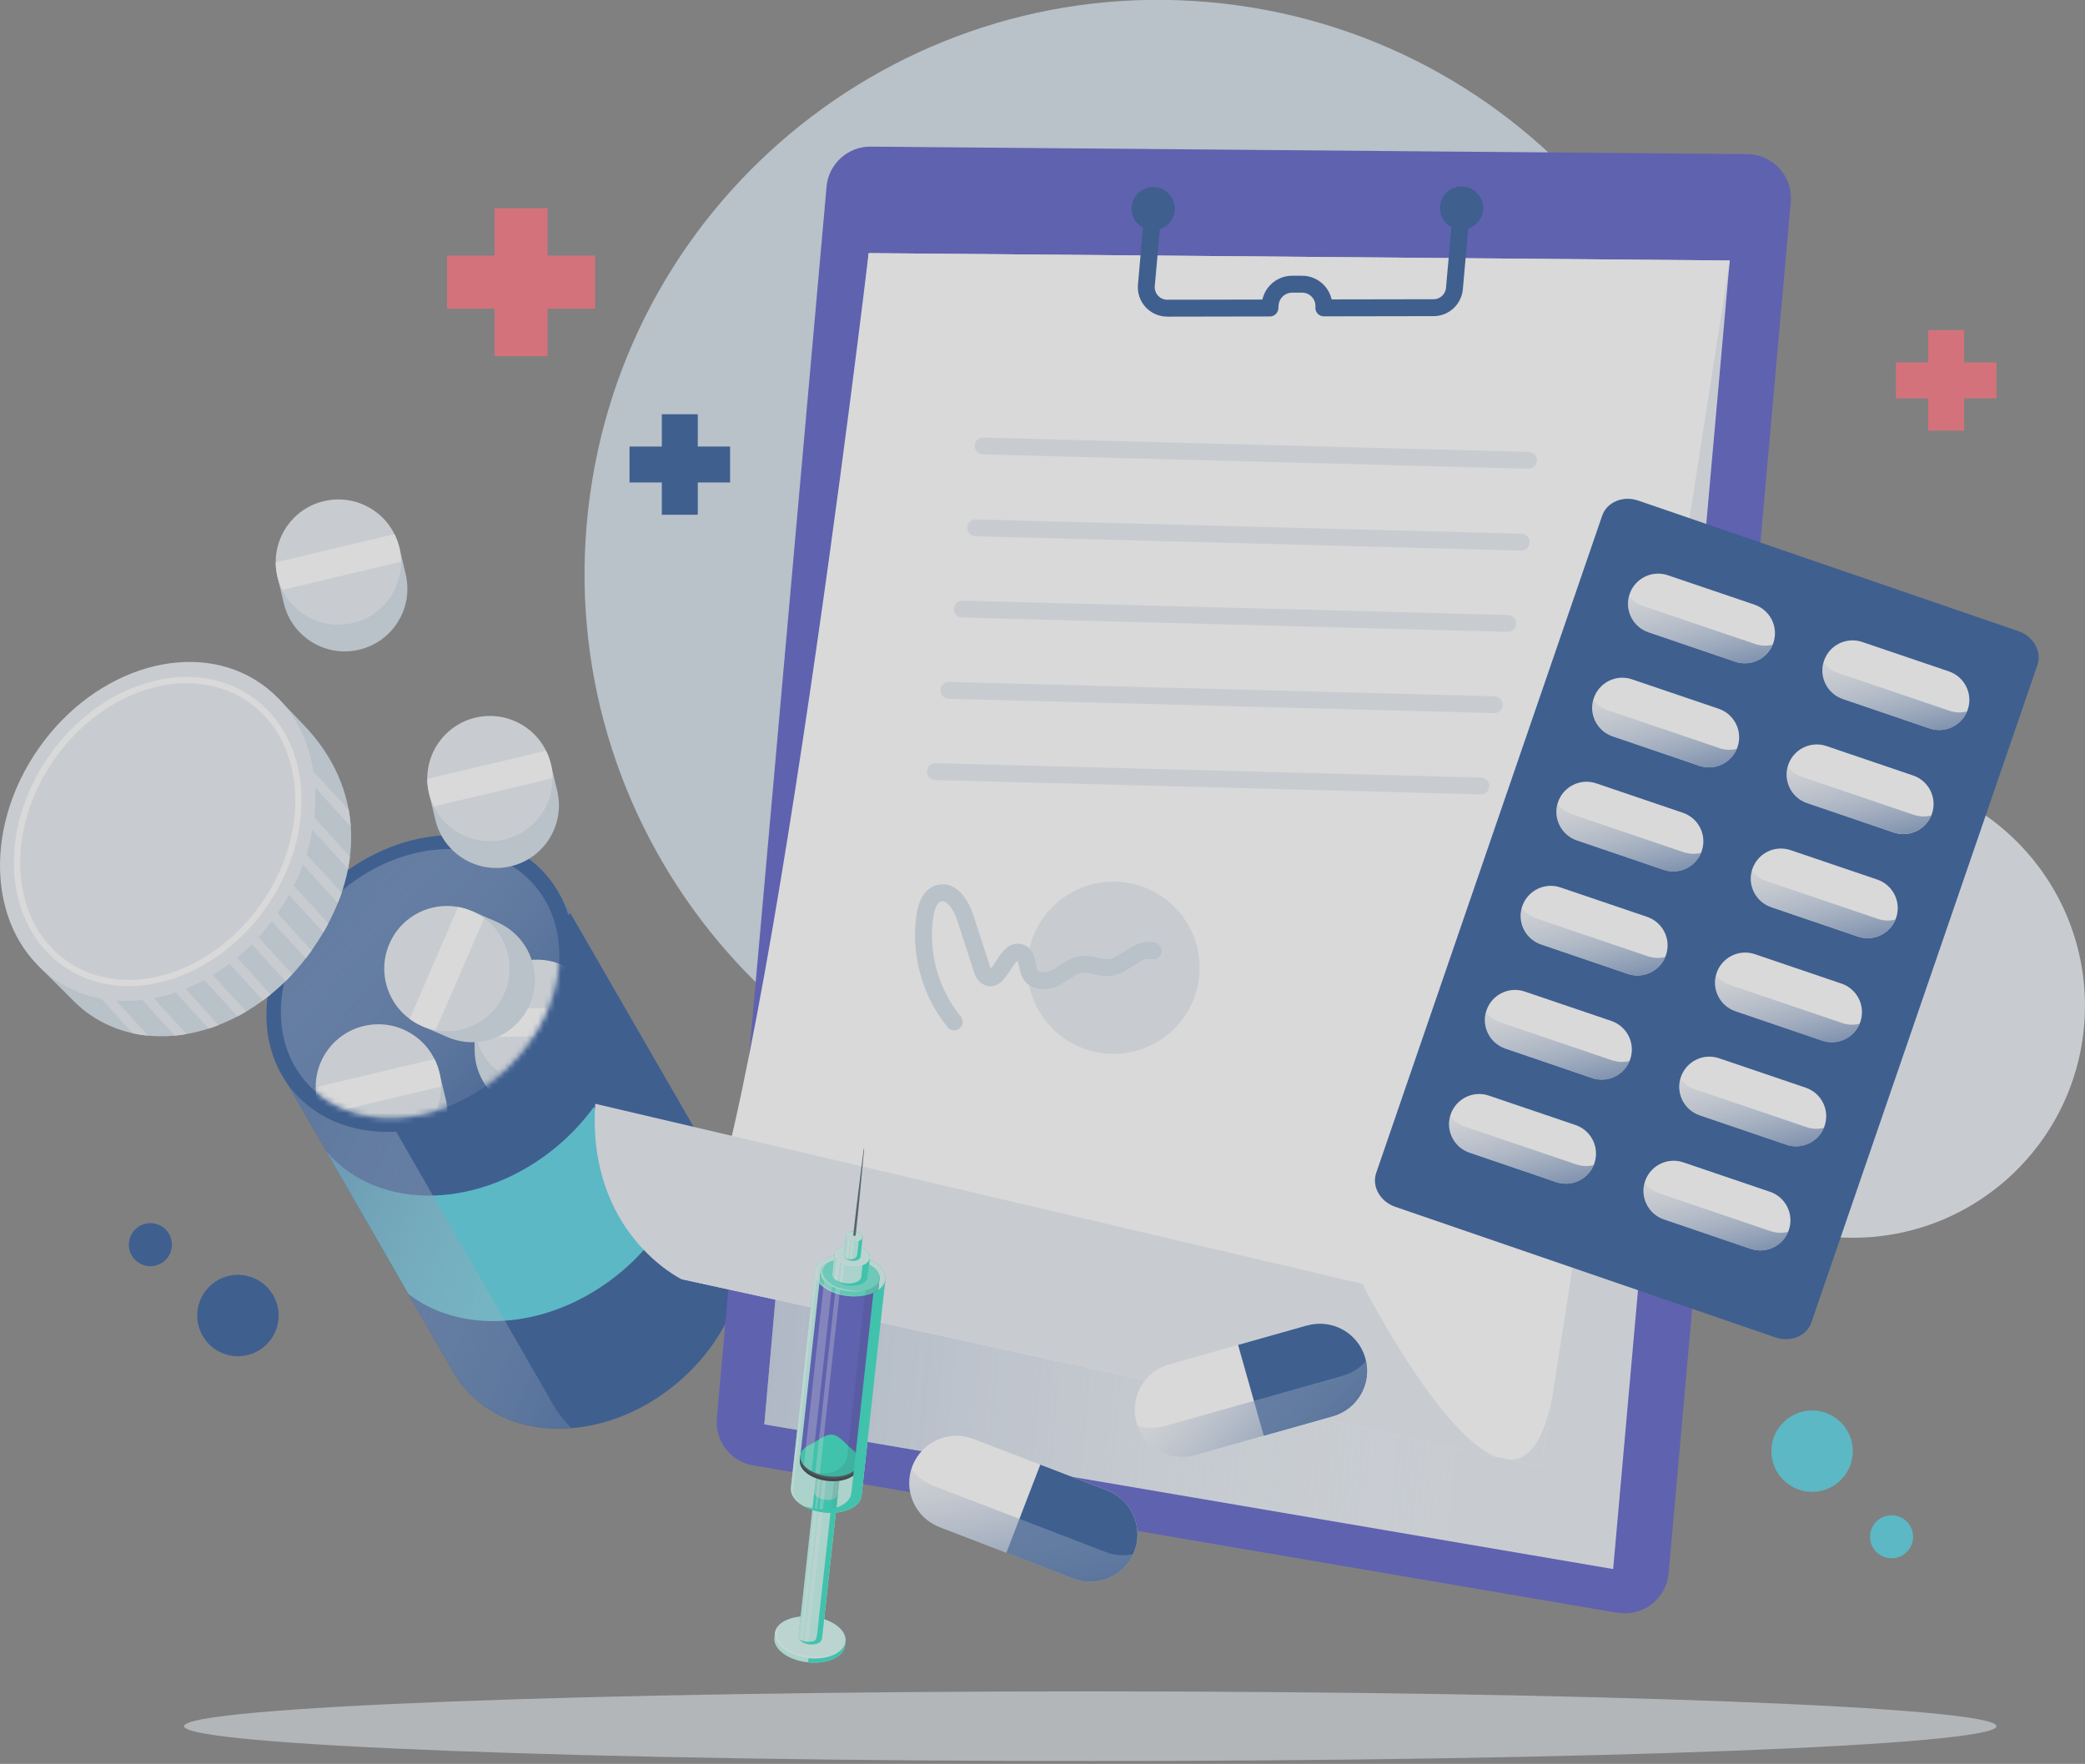 <svg width="370" height="313" viewBox="0 0 370 313" fill="none" xmlns="http://www.w3.org/2000/svg">
<rect x="0" y="0" width="370" height="313" fill="#808080" stroke="none"/>
<g opacity="0.7" clip-path="url(#clip0_219_1048)">
<path d="M306.796 113.26C313.144 57.402 272.981 6.977 217.088 0.632C161.195 -5.712 110.739 34.426 104.39 90.284C98.042 146.142 138.206 196.567 194.098 202.912C249.991 209.256 300.448 169.118 306.796 113.26Z" fill="#D1DDE8"/>
<path d="M328.797 219.636C351.547 219.636 369.989 201.205 369.989 178.47C369.989 155.735 351.547 137.304 328.797 137.304C306.048 137.304 287.605 155.735 287.605 178.47C287.605 201.205 306.048 219.636 328.797 219.636Z" fill="#E7EDF4"/>
<path d="M129.077 210.33L98.823 157.893L49.099 188.973L79.913 242.54C80.594 243.879 81.428 245.141 82.427 246.315C90.938 256.313 107.905 255.852 120.325 245.284C131.855 235.483 135.413 220.426 129.066 210.319L129.077 210.33Z" fill="#235196"/>
<path d="M110.452 225.507C113.286 223.104 115.658 220.404 117.568 217.54C117.426 217.287 117.305 217.024 117.151 216.772L105.401 196.403C103.633 198.839 101.524 201.133 99.087 203.218C85.612 214.675 67.218 215.18 57.972 204.381L72.489 229.623C82.34 237.228 98.373 235.78 110.452 225.507Z" fill="#4DD0E1"/>
<path style="mix-blend-mode:multiply" d="M100.239 252.176C99.097 250.837 98.142 249.388 97.362 247.852L62.1 186.547L101.25 162.074L98.834 157.882L49.109 188.962L79.924 242.529C80.604 243.868 81.439 245.13 82.438 246.304C86.996 251.649 93.969 253.976 101.381 253.394C100.997 252.999 100.613 252.593 100.25 252.165L100.239 252.176Z" fill="url(#paint0_linear_219_1048)"/>
<path d="M89.949 192.616C102.375 182.051 105.551 165.384 97.042 155.389C88.534 145.395 71.563 145.857 59.137 156.422C46.711 166.987 43.535 183.654 52.044 193.649C60.552 203.644 77.523 203.181 89.949 192.616Z" fill="#235196"/>
<path style="mix-blend-mode:multiply" d="M88.504 190.919C99.762 181.348 102.637 166.246 94.926 157.189C87.216 148.131 71.839 148.548 60.581 158.119C49.324 167.691 46.449 182.792 54.16 191.85C61.87 200.907 77.247 200.491 88.504 190.919Z" fill="url(#paint1_linear_219_1048)"/>
<mask id="mask0_219_1048" style="mask-type:luminance" maskUnits="userSpaceOnUse" x="49" y="150" width="51" height="49">
<path d="M88.504 190.919C99.762 181.348 102.637 166.246 94.926 157.189C87.216 148.131 71.839 148.548 60.581 158.119C49.324 167.691 46.449 182.792 54.16 191.85C61.87 200.907 77.247 200.491 88.504 190.919Z" fill="white"/>
</mask>
<g mask="url(#mask0_219_1048)">
<path d="M106.465 186.185L106.41 181.302H105.268C103.423 177.647 99.613 175.145 95.22 175.189C90.839 175.233 87.083 177.823 85.315 181.521H84.173L84.228 186.416C84.294 192.551 89.323 197.478 95.462 197.412C101.601 197.347 106.531 192.32 106.465 186.185Z" fill="#D1DDE8"/>
<path d="M103.153 189.271C107.497 184.93 107.497 177.891 103.153 173.549C98.808 169.208 91.765 169.208 87.421 173.549C83.076 177.891 83.076 184.93 87.421 189.271C91.765 193.613 98.808 193.613 103.153 189.271Z" fill="#E7EDF4"/>
<path d="M84.436 179.03C84.261 179.842 84.162 180.676 84.173 181.532C84.173 182.399 84.293 183.233 84.491 184.034L106.147 183.804C106.322 182.992 106.421 182.158 106.41 181.302C106.399 180.446 106.289 179.6 106.092 178.799L84.436 179.03Z" fill="white"/>
<path d="M88.214 163.61L83.734 161.668L83.284 162.721C79.177 162.919 75.344 165.377 73.598 169.405C71.852 173.433 72.686 177.91 75.355 181.027L74.905 182.081L79.385 184.023C85.019 186.46 91.564 183.87 94.002 178.24C96.439 172.61 93.848 166.069 88.214 163.632V163.61Z" fill="#D1DDE8"/>
<path d="M89.51 176.286C87.072 181.916 80.527 184.506 74.894 182.07C69.26 179.633 66.668 173.092 69.106 167.462C71.544 161.832 78.089 159.242 83.723 161.679C89.356 164.115 91.948 170.656 89.51 176.286Z" fill="#E7EDF4"/>
<path d="M72.708 180.808C73.378 181.302 74.103 181.73 74.893 182.07C75.684 182.41 76.497 182.64 77.309 182.794L85.908 162.93C85.238 162.436 84.513 162.008 83.722 161.668C82.932 161.328 82.119 161.097 81.306 160.944L72.708 180.808Z" fill="white"/>
<path d="M79.1 195.053L77.969 190.301L76.859 190.564C74.246 187.392 69.974 185.79 65.713 186.811C61.452 187.831 58.356 191.168 57.444 195.174L56.335 195.437L57.466 200.189C58.883 206.159 64.879 209.847 70.853 208.431C76.826 207.015 80.516 201.023 79.1 195.053Z" fill="#D1DDE8"/>
<path d="M69.711 203.679C63.737 205.095 57.741 201.407 56.324 195.437C54.908 189.467 58.597 183.475 64.571 182.059C70.545 180.643 76.541 184.331 77.958 190.301C79.374 196.271 75.685 202.263 69.711 203.679Z" fill="#E7EDF4"/>
<path d="M56.039 192.935C56.039 193.758 56.138 194.603 56.336 195.437C56.533 196.271 56.83 197.061 57.203 197.807L78.266 192.803C78.266 191.98 78.167 191.135 77.969 190.301C77.772 189.467 77.475 188.677 77.102 187.93L56.039 192.935Z" fill="white"/>
</g>
<path d="M98.889 140.344L97.758 135.592L96.648 135.855C94.035 132.684 89.763 131.081 85.502 132.102C81.241 133.123 78.145 136.459 77.233 140.465L76.124 140.728L77.255 145.48C78.672 151.45 84.668 155.138 90.642 153.722C96.615 152.306 100.305 146.314 98.889 140.344Z" fill="#D1DDE8"/>
<path d="M89.51 148.97C83.537 150.386 77.541 146.698 76.124 140.728C74.707 134.758 78.397 128.766 84.371 127.35C90.345 125.934 96.341 129.622 97.758 135.592C99.174 141.562 95.484 147.554 89.51 148.97Z" fill="#E7EDF4"/>
<path d="M75.827 138.226C75.827 139.049 75.926 139.894 76.124 140.728C76.321 141.562 76.618 142.352 76.991 143.099L98.054 138.094C98.054 137.271 97.955 136.426 97.757 135.592C97.559 134.758 97.263 133.968 96.89 133.222L75.827 138.226Z" fill="white"/>
<path d="M71.995 101.911L70.864 97.159L69.755 97.422C67.141 94.251 62.87 92.648 58.609 93.669C54.348 94.689 51.251 98.026 50.34 102.032L49.23 102.295L50.362 107.047C51.778 113.017 57.774 116.705 63.748 115.289C69.722 113.873 73.412 107.881 71.995 101.911Z" fill="#D1DDE8"/>
<path d="M62.617 110.548C56.643 111.964 50.647 108.276 49.23 102.306C47.814 96.336 51.504 90.344 57.478 88.928C63.452 87.512 69.447 91.2 70.864 97.17C72.281 103.14 68.591 109.132 62.617 110.548Z" fill="#E7EDF4"/>
<path d="M48.934 99.793C48.934 100.616 49.032 101.461 49.23 102.295C49.428 103.129 49.724 103.919 50.098 104.665L71.16 99.661C71.16 98.838 71.061 97.993 70.864 97.159C70.666 96.325 70.37 95.534 69.996 94.788L48.934 99.793Z" fill="white"/>
<path d="M53.788 128.535L49.187 123.728L47.935 125.144C36.624 120.908 22.04 126.395 13.167 139.005C6.128 149.025 4.547 160.9 8.116 169.976L6.842 171.413L13.672 178.218C14.353 178.843 15.078 179.447 15.858 179.985C27.498 188.161 45.178 183.068 55.347 168.604C65.154 154.644 64.583 139.686 53.799 128.535H53.788Z" fill="#D1DDE8"/>
<path d="M26.268 183.771C25.357 183.694 24.456 183.551 23.578 183.365L6.699 164.862L3.262 161.086L4.525 159.934L6.359 161.942L26.279 183.771H26.268Z" fill="#E7EDF4"/>
<path d="M33.098 183.496C32.417 183.617 31.726 183.716 31.045 183.782L10.355 161.097L11.618 159.945L33.098 183.507V183.496Z" fill="#E7EDF4"/>
<path d="M38.776 181.905C38.194 182.136 37.612 182.344 37.019 182.52L17.472 161.086L18.735 159.934L38.776 181.905Z" fill="#E7EDF4"/>
<path d="M43.684 179.502C43.168 179.798 42.663 180.094 42.147 180.358L24.565 161.086L25.839 159.934L43.684 179.502Z" fill="#E7EDF4"/>
<path d="M48.022 176.473C47.572 176.835 47.122 177.175 46.661 177.515L31.671 161.086L32.945 159.934L48.022 176.473Z" fill="#E7EDF4"/>
<path d="M51.866 172.884C51.482 173.312 51.086 173.707 50.669 174.102L38.787 161.086L40.061 159.934L51.866 172.884Z" fill="#E7EDF4"/>
<path d="M55.292 168.67C54.963 169.142 54.611 169.614 54.249 170.064L39.688 154.095L40.95 152.943L55.292 168.67Z" fill="#E7EDF4"/>
<path d="M58.246 163.885C57.971 164.412 57.686 164.938 57.379 165.454L39.698 146.062L40.961 144.91L58.257 163.885H58.246Z" fill="#E7EDF4"/>
<path d="M60.618 158.43C60.41 159.034 60.19 159.638 59.937 160.23L39.688 138.028L40.95 136.876L60.618 158.43Z" fill="#E7EDF4"/>
<path d="M62.101 152.021C62.013 152.734 61.892 153.459 61.75 154.172L39.677 129.984L40.94 128.832L62.101 152.021Z" fill="#E7EDF4"/>
<path d="M62.233 146.655L41.357 123.772L39.688 121.94L40.95 120.787L43.926 124.058L61.87 143.713C62.068 144.69 62.178 145.667 62.243 146.655H62.233Z" fill="#E7EDF4"/>
<path d="M49.067 162.334C59.228 147.875 58.025 129.529 46.382 121.357C34.738 113.184 17.062 118.281 6.901 132.74C-3.259 147.198 -2.057 165.544 9.587 173.717C21.23 181.889 38.906 176.792 49.067 162.334Z" fill="#E7EDF4"/>
<path d="M33.153 121.226C37.205 121.226 41.005 122.39 44.135 124.584C48.989 127.998 51.91 133.573 52.349 140.289C52.799 147.094 50.647 154.249 46.309 160.417C40.478 168.725 31.473 173.883 22.82 173.883C18.767 173.883 14.968 172.719 11.838 170.524C1.735 163.435 0.758 147.357 9.664 134.692C15.495 126.384 24.5 121.226 33.153 121.226ZM33.153 120.129C24.434 120.129 15.034 125.144 8.763 134.056C-0.505 147.236 0.593 163.962 11.212 171.413C14.649 173.828 18.658 174.969 22.82 174.969C31.539 174.969 40.939 169.954 47.21 161.042C56.478 147.862 55.38 131.136 44.761 123.685C41.324 121.27 37.315 120.129 33.153 120.129Z" fill="white"/>
<path d="M287.024 286.186L133.656 260.034C129.648 259.353 126.848 255.71 127.21 251.671L146.68 33.122C147.043 29.083 150.447 25.988 154.51 26.021L310.085 27.349C314.632 27.393 318.179 31.3 317.783 35.821L296.106 279.185C295.7 283.717 291.516 286.933 287.035 286.164L287.024 286.186Z" fill="#5155C3"/>
<path d="M286.266 278.427L135.633 252.747L154.148 44.919L306.955 46.225L286.266 278.427Z" fill="#E7EDF4"/>
<path style="mix-blend-mode:multiply" d="M286.266 278.427L135.633 252.747L154.148 44.919L306.955 46.225L286.266 278.427Z" fill="url(#paint2_linear_219_1048)"/>
<path d="M306.955 46.225L154.147 44.919C154.147 44.919 133.875 216.003 120.906 226.978L273.527 260.275L306.955 46.225Z" fill="white"/>
<path d="M120.907 226.978C120.907 226.978 104.138 218.879 105.631 195.865L241.769 227.812C241.769 227.812 269.915 283.388 275.713 246.25L273.528 260.275L120.907 226.978Z" fill="#E7EDF4"/>
<path d="M205.417 40.774C207.49 40.347 208.824 38.321 208.396 36.25C207.969 34.178 205.942 32.845 203.869 33.272C201.796 33.699 200.462 35.725 200.889 37.797C201.317 39.868 203.344 41.202 205.417 40.774Z" fill="#235196"/>
<path d="M260.194 40.663C262.259 40.2 263.559 38.152 263.097 36.088C262.634 34.024 260.585 32.725 258.519 33.187C256.454 33.649 255.154 35.697 255.617 37.762C256.079 39.826 258.128 41.125 260.194 40.663Z" fill="#235196"/>
<path d="M204.64 37.017L203.432 50.637C203.235 52.81 204.959 54.687 207.144 54.687L225.352 54.654L225.406 54.006C225.582 51.998 227.251 50.45 229.272 50.429H231.007C233.302 50.396 235.114 52.349 234.927 54.632L254.398 54.599C256.319 54.599 257.923 53.128 258.098 51.208L259.372 36.93" stroke="#235196" stroke-width="3" stroke-linejoin="round"/>
<path d="M174.452 79.138L271.243 81.684" stroke="#E7EDF4" stroke-width="3" stroke-miterlimit="10" stroke-linecap="round"/>
<path d="M173.156 93.658L269.947 96.204" stroke="#E7EDF4" stroke-width="3" stroke-miterlimit="10" stroke-linecap="round"/>
<path d="M170.773 108.079L267.564 110.625" stroke="#E7EDF4" stroke-width="3" stroke-miterlimit="10" stroke-linecap="round"/>
<path d="M168.38 122.499L265.171 125.045" stroke="#E7EDF4" stroke-width="3" stroke-miterlimit="10" stroke-linecap="round"/>
<path d="M165.997 136.92L262.788 139.466" stroke="#E7EDF4" stroke-width="3" stroke-miterlimit="10" stroke-linecap="round"/>
<path d="M212.832 173.081C212.086 181.488 204.651 187.7 196.239 186.953C187.827 186.207 181.612 178.777 182.359 170.371C183.105 161.964 190.54 155.752 198.952 156.499C207.364 157.245 213.579 164.675 212.832 173.081Z" fill="#E7EDF4"/>
<path d="M169.335 181.334C165.064 176.132 163.131 169.076 164.141 162.425C164.383 160.812 165.031 158.957 166.612 158.507C168.929 157.849 170.598 160.669 171.334 162.963C172.289 165.915 173.256 168.878 174.211 171.83C174.398 172.39 174.607 172.994 175.101 173.301C177.451 174.761 178.549 168.044 181.119 169.043C182.524 169.592 182.085 171.754 182.92 173.016C183.853 174.431 186.038 174.19 187.521 173.367C189.003 172.544 190.343 171.293 192.034 171.128C193.659 170.963 195.252 171.852 196.877 171.677C199.699 171.369 201.907 167.978 204.641 168.747" stroke="#D1DDE8" stroke-width="3" stroke-miterlimit="10" stroke-linecap="round"/>
<path d="M196.492 264.468L172.739 255.337C168.423 253.679 163.58 255.831 161.911 260.144C160.253 264.457 162.405 269.296 166.721 270.965L190.474 280.096C194.79 281.753 199.633 279.602 201.302 275.289C202.96 270.976 200.808 266.136 196.492 264.468Z" fill="white"/>
<path d="M196.492 264.468L184.61 259.902L178.592 275.53L190.474 280.095C194.79 281.753 199.632 279.602 201.302 275.289C202.96 270.976 200.807 266.136 196.492 264.468Z" fill="#235196"/>
<path style="mix-blend-mode:multiply" d="M196.261 275.42L165.546 263.612C163.954 262.997 162.658 261.954 161.735 260.659C160.429 264.841 162.57 269.362 166.71 270.954L190.463 280.085C194.603 281.676 199.237 279.755 201.06 275.782C199.512 276.123 197.843 276.035 196.25 275.42H196.261Z" fill="url(#paint3_linear_219_1048)"/>
<path d="M231.952 235.198L207.463 242.123C203.016 243.385 200.424 248.006 201.687 252.45C202.95 256.895 207.573 259.485 212.021 258.223L236.509 251.298C240.957 250.036 243.548 245.416 242.286 240.971C241.023 236.526 236.399 233.936 231.952 235.198Z" fill="white"/>
<path d="M231.952 235.198L219.708 238.655L224.265 254.766L236.51 251.309C240.957 250.047 243.549 245.427 242.286 240.982C241.023 236.537 236.4 233.947 231.952 235.209V235.198Z" fill="#235196"/>
<path style="mix-blend-mode:multiply" d="M238.343 244.11L206.683 253.054C205.036 253.515 203.367 253.46 201.862 252.966C203.323 257.093 207.748 259.43 212.02 258.223L236.509 251.298C240.781 250.091 243.328 245.778 242.417 241.498C241.385 242.705 239.99 243.627 238.354 244.099L238.343 244.11Z" fill="url(#paint4_linear_219_1048)"/>
<path d="M105.609 45.358H97.175V36.93H87.775V45.358H79.33V54.764H87.775V63.192H97.175V54.764H105.609V45.358Z" fill="#F86C79"/>
<path d="M129.56 79.237H123.827V73.508H117.447V79.237H111.715V85.613H117.447V91.342H123.827V85.613H129.56V79.237Z" fill="#235196"/>
<path d="M354.285 64.312H348.553V58.583H342.173V64.312H336.451V70.688H342.173V76.417H348.553V70.688H354.285V64.312Z" fill="#F86C79"/>
<path d="M321.451 234.649L361.556 118.011C362.379 115.607 360.853 112.907 358.151 111.986L290.725 88.829C288.013 87.896 285.157 89.092 284.323 91.496L244.218 208.135C243.395 210.538 244.921 213.238 247.634 214.16L315.06 237.316C317.772 238.249 320.628 237.053 321.462 234.649H321.451Z" fill="#235196"/>
<g style="mix-blend-mode:multiply" opacity="0.6">
<path d="M310.338 110.263L294.953 105.039C292.153 104.084 289.122 105.587 288.166 108.375C287.211 111.173 288.716 114.202 291.505 115.157L306.89 120.381C309.69 121.336 312.721 119.832 313.677 117.045C314.632 114.246 313.127 111.217 310.338 110.263Z" fill="#235196"/>
</g>
<g style="mix-blend-mode:multiply" opacity="0.6">
<path d="M344.831 122.115L329.446 116.891C326.646 115.936 323.615 117.44 322.66 120.228C321.704 123.026 323.209 126.055 325.998 127.01L341.383 132.234C344.183 133.189 347.214 131.685 348.17 128.897C349.125 126.099 347.621 123.07 344.831 122.115Z" fill="#235196"/>
</g>
<g style="mix-blend-mode:multiply" opacity="0.6">
<path d="M304.078 128.448L288.693 123.224C285.893 122.269 282.862 123.772 281.907 126.56C280.951 129.358 282.456 132.387 285.245 133.342L300.63 138.566C303.43 139.521 306.461 138.017 307.417 135.23C308.372 132.431 306.868 129.402 304.078 128.448Z" fill="#235196"/>
</g>
<g style="mix-blend-mode:multiply" opacity="0.6">
<path d="M338.582 140.289L323.197 135.065C320.397 134.11 317.366 135.614 316.411 138.402C315.455 141.2 316.96 144.229 319.749 145.184L335.134 150.408C337.934 151.363 340.965 149.859 341.921 147.072C342.876 144.273 341.372 141.244 338.582 140.289Z" fill="#235196"/>
</g>
<g style="mix-blend-mode:multiply" opacity="0.6">
<path d="M297.83 146.633L282.445 141.409C279.645 140.454 276.614 141.957 275.659 144.745C274.703 147.543 276.208 150.572 278.997 151.527L294.382 156.751C297.182 157.706 300.213 156.202 301.169 153.415C302.124 150.616 300.62 147.587 297.83 146.633Z" fill="#235196"/>
</g>
<g style="mix-blend-mode:multiply" opacity="0.6">
<path d="M332.323 158.474L316.937 153.25C314.137 152.295 311.106 153.799 310.151 156.587C309.195 159.385 310.7 162.414 313.489 163.369L328.874 168.593C331.675 169.548 334.706 168.044 335.661 165.257C336.616 162.458 335.112 159.429 332.323 158.474Z" fill="#235196"/>
</g>
<g style="mix-blend-mode:multiply" opacity="0.6">
<path d="M291.384 165.388L275.999 160.164C273.199 159.21 270.168 160.713 269.212 163.501C268.257 166.299 269.761 169.328 272.551 170.283L287.936 175.507C290.736 176.462 293.767 174.958 294.722 172.171C295.678 169.372 294.173 166.343 291.384 165.388Z" fill="#235196"/>
</g>
<g style="mix-blend-mode:multiply" opacity="0.6">
<path d="M325.877 177.23L310.492 172.006C307.692 171.051 304.661 172.555 303.706 175.342C302.75 178.141 304.255 181.17 307.044 182.125L322.429 187.349C325.229 188.303 328.26 186.8 329.216 184.012C330.171 181.214 328.667 178.185 325.877 177.23Z" fill="#235196"/>
</g>
<g style="mix-blend-mode:multiply" opacity="0.6">
<path d="M284.992 183.979L269.607 178.755C266.807 177.801 263.776 179.304 262.821 182.092C261.865 184.89 263.37 187.919 266.159 188.874L281.544 194.098C284.345 195.053 287.375 193.549 288.331 190.762C289.286 187.963 287.782 184.934 284.992 183.979Z" fill="#235196"/>
</g>
<g style="mix-blend-mode:multiply" opacity="0.6">
<path d="M319.486 195.832L304.101 190.608C301.3 189.653 298.269 191.157 297.314 193.944C296.359 196.743 297.863 199.772 300.652 200.727L316.037 205.951C318.838 206.905 321.869 205.402 322.824 202.614C323.779 199.816 322.275 196.787 319.486 195.832Z" fill="#235196"/>
</g>
<g style="mix-blend-mode:multiply" opacity="0.6">
<path d="M278.734 202.164L263.349 196.94C260.548 195.986 257.517 197.489 256.562 200.277C255.607 203.075 257.111 206.104 259.9 207.059L275.285 212.283C278.086 213.238 281.117 211.734 282.072 208.947C283.027 206.148 281.523 203.119 278.734 202.164Z" fill="#235196"/>
</g>
<g style="mix-blend-mode:multiply" opacity="0.6">
<path d="M313.226 214.006L297.841 208.782C295.04 207.827 292.01 209.331 291.054 212.118C290.099 214.917 291.603 217.946 294.393 218.901L309.778 224.125C312.578 225.079 315.609 223.576 316.564 220.788C317.52 217.99 316.015 214.961 313.226 214.006Z" fill="#235196"/>
</g>
<path d="M311.36 107.299L295.975 102.075C293.174 101.121 290.143 102.624 289.188 105.412C288.233 108.21 289.737 111.239 292.526 112.194L307.911 117.418C310.712 118.373 313.743 116.869 314.698 114.082C315.653 111.283 314.149 108.254 311.36 107.299Z" fill="white"/>
<path style="mix-blend-mode:multiply" d="M311.492 114.29L291.604 107.541C290.572 107.19 289.715 106.553 289.1 105.752C288.375 108.452 289.858 111.283 292.537 112.194L307.923 117.418C310.602 118.329 313.512 116.979 314.577 114.4C313.6 114.663 312.535 114.641 311.502 114.29H311.492Z" fill="url(#paint5_linear_219_1048)"/>
<path d="M345.853 119.141L330.468 113.917C327.667 112.962 324.637 114.466 323.681 117.253C322.726 120.052 324.23 123.081 327.02 124.036L342.405 129.26C345.205 130.214 348.236 128.711 349.191 125.923C350.147 123.125 348.642 120.096 345.853 119.141Z" fill="white"/>
<path style="mix-blend-mode:multiply" d="M345.985 126.143L326.097 119.382C325.065 119.031 324.208 118.395 323.593 117.594C322.869 120.293 324.351 123.125 327.031 124.036L342.416 129.26C345.095 130.171 348.005 128.821 349.07 126.242C348.093 126.505 347.028 126.483 345.996 126.132L345.985 126.143Z" fill="url(#paint6_linear_219_1048)"/>
<path d="M305.001 125.77L289.616 120.546C286.816 119.591 283.785 121.095 282.83 123.882C281.874 126.681 283.379 129.71 286.168 130.664L301.553 135.888C304.353 136.843 307.384 135.34 308.34 132.552C309.295 129.754 307.791 126.725 305.001 125.77Z" fill="white"/>
<path style="mix-blend-mode:multiply" d="M305.144 132.761L285.256 126.011C284.224 125.66 283.368 125.023 282.753 124.222C282.028 126.922 283.51 129.754 286.19 130.664L301.575 135.888C304.254 136.799 307.164 135.449 308.23 132.87C307.252 133.134 306.187 133.112 305.155 132.761H305.144Z" fill="url(#paint7_linear_219_1048)"/>
<path d="M339.505 137.611L324.12 132.387C321.32 131.433 318.289 132.936 317.333 135.724C316.378 138.522 317.883 141.551 320.672 142.506L336.057 147.73C338.857 148.685 341.888 147.181 342.844 144.394C343.799 141.595 342.294 138.566 339.505 137.611Z" fill="white"/>
<path style="mix-blend-mode:multiply" d="M339.637 144.602L319.75 137.842C318.717 137.491 317.861 136.854 317.246 136.053C316.521 138.753 318.003 141.584 320.683 142.495L336.068 147.719C338.748 148.63 341.658 147.28 342.723 144.701C341.745 144.964 340.68 144.942 339.648 144.591L339.637 144.602Z" fill="url(#paint8_linear_219_1048)"/>
<path d="M298.654 144.229L283.268 139.005C280.468 138.05 277.437 139.554 276.482 142.341C275.527 145.14 277.031 148.169 279.82 149.124L295.205 154.348C298.006 155.303 301.037 153.799 301.992 151.011C302.947 148.213 301.443 145.184 298.654 144.229Z" fill="white"/>
<path style="mix-blend-mode:multiply" d="M298.785 151.231L278.898 144.471C277.866 144.119 277.009 143.483 276.394 142.682C275.669 145.381 277.152 148.213 279.831 149.124L295.216 154.348C297.896 155.259 300.806 153.909 301.871 151.33C300.894 151.593 299.829 151.571 298.796 151.22L298.785 151.231Z" fill="url(#paint9_linear_219_1048)"/>
<path d="M333.147 156.082L317.762 150.858C314.961 149.903 311.93 151.407 310.975 154.194C310.02 156.993 311.524 160.022 314.313 160.976L329.699 166.2C332.499 167.155 335.53 165.652 336.485 162.864C337.441 160.066 335.936 157.037 333.147 156.082Z" fill="white"/>
<path style="mix-blend-mode:multiply" d="M333.279 163.073L313.391 156.312C312.359 155.961 311.502 155.324 310.887 154.523C310.163 157.223 311.645 160.055 314.325 160.965L329.71 166.189C332.389 167.1 335.299 165.75 336.364 163.171C335.387 163.435 334.322 163.413 333.29 163.062L333.279 163.073Z" fill="url(#paint10_linear_219_1048)"/>
<path d="M292.307 162.699L276.922 157.476C274.122 156.521 271.091 158.024 270.135 160.812C269.18 163.61 270.684 166.639 273.474 167.594L288.859 172.818C291.659 173.773 294.69 172.269 295.645 169.482C296.601 166.683 295.096 163.654 292.307 162.699Z" fill="white"/>
<path style="mix-blend-mode:multiply" d="M292.439 169.701L272.551 162.941C271.519 162.59 270.662 161.953 270.047 161.152C269.323 163.852 270.805 166.683 273.485 167.594L288.87 172.818C291.549 173.729 294.459 172.379 295.525 169.8C294.547 170.063 293.482 170.042 292.45 169.69L292.439 169.701Z" fill="url(#paint11_linear_219_1048)"/>
<path d="M326.8 174.541L311.415 169.317C308.615 168.362 305.584 169.866 304.628 172.654C303.673 175.452 305.177 178.481 307.967 179.436L323.352 184.66C326.152 185.615 329.183 184.111 330.138 181.323C331.094 178.525 329.589 175.496 326.8 174.541Z" fill="white"/>
<path style="mix-blend-mode:multiply" d="M326.932 181.543L307.044 174.794C306.012 174.442 305.156 173.806 304.541 173.005C303.816 175.704 305.298 178.536 307.978 179.447L323.363 184.671C326.042 185.582 328.953 184.232 330.018 181.653C329.04 181.916 327.975 181.894 326.943 181.543H326.932Z" fill="url(#paint12_linear_219_1048)"/>
<path d="M285.959 181.17L270.574 175.946C267.774 174.991 264.743 176.495 263.788 179.282C262.832 182.081 264.337 185.11 267.126 186.065L282.511 191.288C285.311 192.243 288.342 190.74 289.298 187.952C290.253 185.154 288.749 182.125 285.959 181.17Z" fill="white"/>
<path style="mix-blend-mode:multiply" d="M286.091 188.161L266.204 181.4C265.171 181.049 264.315 180.413 263.7 179.611C262.975 182.311 264.458 185.143 267.137 186.054L282.522 191.278C285.202 192.188 288.112 190.839 289.177 188.259C288.2 188.523 287.134 188.501 286.102 188.15L286.091 188.161Z" fill="url(#paint13_linear_219_1048)"/>
<path d="M320.452 193.012L305.067 187.788C302.267 186.833 299.236 188.336 298.281 191.124C297.325 193.922 298.83 196.951 301.619 197.906L317.004 203.13C319.805 204.085 322.835 202.581 323.791 199.794C324.746 196.995 323.242 193.966 320.452 193.012Z" fill="white"/>
<path style="mix-blend-mode:multiply" d="M320.584 200.013L300.697 193.264C299.665 192.913 298.808 192.276 298.193 191.475C297.468 194.175 298.951 197.006 301.63 197.917L317.015 203.141C319.695 204.052 322.605 202.702 323.67 200.123C322.693 200.387 321.628 200.365 320.595 200.013H320.584Z" fill="url(#paint14_linear_219_1048)"/>
<path d="M279.601 199.64L264.216 194.416C261.415 193.461 258.385 194.965 257.429 197.753C256.474 200.551 257.978 203.58 260.768 204.535L276.153 209.759C278.953 210.714 281.984 209.21 282.939 206.423C283.895 203.624 282.39 200.595 279.601 199.64Z" fill="white"/>
<path style="mix-blend-mode:multiply" d="M279.743 206.631L259.856 199.882C258.824 199.53 257.967 198.894 257.352 198.093C256.627 200.793 258.11 203.624 260.789 204.535L276.174 209.759C278.854 210.67 281.764 209.32 282.829 206.741C281.852 207.004 280.787 206.982 279.754 206.631H279.743Z" fill="url(#paint15_linear_219_1048)"/>
<path d="M314.105 211.482L298.72 206.258C295.919 205.303 292.888 206.807 291.933 209.594C290.978 212.393 292.482 215.422 295.271 216.377L310.657 221.601C313.457 222.555 316.488 221.052 317.443 218.264C318.399 215.466 316.894 212.437 314.105 211.482Z" fill="white"/>
<path style="mix-blend-mode:multiply" d="M314.237 218.484L294.349 211.723C293.317 211.372 292.46 210.736 291.845 209.934C291.121 212.634 292.603 215.466 295.283 216.377L310.668 221.601C313.347 222.511 316.257 221.162 317.322 218.582C316.345 218.846 315.28 218.824 314.248 218.473L314.237 218.484Z" fill="url(#paint16_linear_219_1048)"/>
<path d="M328.797 257.51C328.797 261.493 325.558 264.731 321.572 264.731C317.585 264.731 314.346 261.493 314.346 257.51C314.346 253.526 317.585 250.288 321.572 250.288C325.558 250.288 328.797 253.526 328.797 257.51Z" fill="#4DD0E1"/>
<path d="M49.45 233.442C49.45 237.426 46.21 240.663 42.224 240.663C38.238 240.663 34.998 237.426 34.998 233.442C34.998 229.458 38.238 226.221 42.224 226.221C46.21 226.221 49.45 229.458 49.45 233.442Z" fill="#235196"/>
<path d="M339.494 272.699C339.494 274.806 337.781 276.518 335.672 276.518C333.564 276.518 331.851 274.806 331.851 272.699C331.851 270.591 333.564 268.879 335.672 268.879C337.781 268.879 339.494 270.591 339.494 272.699Z" fill="#4DD0E1"/>
<path d="M30.506 220.865C30.506 222.972 28.793 224.684 26.685 224.684C24.576 224.684 22.863 222.972 22.863 220.865C22.863 218.758 24.576 217.046 26.685 217.046C28.793 217.046 30.506 218.758 30.506 220.865Z" fill="#235196"/>
<path opacity="0.7" d="M193.472 312.493C282.287 312.493 354.286 309.726 354.286 306.314C354.286 302.902 282.287 300.135 193.472 300.135C104.658 300.135 32.659 302.902 32.659 306.314C32.659 309.726 104.658 312.493 193.472 312.493Z" fill="#E7EDF4"/>
<g clip-path="url(#clip1_219_1048)">
<path d="M146.698 223.217C149.304 222.06 153.272 222.511 155.561 224.22C156.706 225.077 157.213 226.085 157.11 227.025L152.86 265.634H152.844C152.665 266.492 151.969 267.277 150.764 267.81C148.158 268.967 144.19 268.516 141.901 266.807C140.842 266.016 140.335 265.093 140.346 264.217H140.33L144.58 225.607C144.683 224.667 145.398 223.797 146.701 223.22L146.698 223.217Z" fill="#27DEBF"/>
<path opacity="0.7" d="M146.698 223.217C149.304 222.06 153.272 222.511 155.561 224.22C156.706 225.077 157.213 226.085 157.11 227.025L152.86 265.634H152.844C152.665 266.492 151.969 267.277 150.764 267.81C148.158 268.967 144.19 268.516 141.901 266.807C140.842 266.016 140.335 265.093 140.346 264.217H140.33L144.58 225.607C144.683 224.667 145.398 223.797 146.701 223.22L146.698 223.217Z" fill="white"/>
<path d="M154.989 229.409C157.594 228.253 157.849 225.928 155.56 224.22C153.272 222.511 149.303 222.06 146.698 223.217C144.092 224.373 143.837 226.698 146.126 228.406C148.415 230.118 152.383 230.566 154.989 229.409Z" fill="#27DEBF"/>
<path opacity="0.8" d="M154.989 229.409C157.594 228.253 157.849 225.928 155.56 224.22C153.272 222.511 149.303 222.06 146.698 223.217C144.092 224.373 143.837 226.698 146.126 228.406C148.415 230.118 152.383 230.566 154.989 229.409Z" fill="white"/>
<path d="M147.838 294.395C150.444 293.239 150.699 290.915 148.41 289.206C146.121 287.494 142.153 287.046 139.547 288.203C136.942 289.36 136.687 291.684 138.976 293.393C141.265 295.104 145.233 295.552 147.838 294.395Z" fill="#27DEBF"/>
<path opacity="0.7" d="M147.838 294.395C150.444 293.239 150.699 290.915 148.41 289.206C146.121 287.494 142.153 287.046 139.547 288.203C136.942 289.36 136.687 291.684 138.976 293.393C141.265 295.104 145.233 295.552 147.838 294.395Z" fill="white"/>
<path d="M144.201 287.645C145.769 287.838 147.289 288.371 148.41 289.206C150.699 290.917 150.444 293.239 147.838 294.395C146.565 294.961 144.965 295.14 143.394 294.978L144.201 287.645Z" fill="#27DEBF"/>
<path d="M147.919 293.645C150.525 292.489 150.78 290.165 148.491 288.456C146.202 286.747 142.234 286.296 139.628 287.453C137.023 288.61 136.768 290.934 139.057 292.643C141.346 294.354 145.314 294.802 147.919 293.645Z" fill="#27DEBF"/>
<path opacity="0.8" d="M147.919 293.645C150.525 292.489 150.78 290.165 148.491 288.456C146.202 286.747 142.234 286.296 139.628 287.453C137.023 288.61 136.768 290.934 139.057 292.643C141.346 294.354 145.314 294.802 147.919 293.645Z" fill="white"/>
<path d="M144.509 264.761C144.509 264.42 144.744 264.099 145.213 263.89C146.082 263.505 147.404 263.654 148.168 264.225C148.55 264.511 148.718 264.846 148.686 265.159L145.866 290.785C145.831 291.099 145.592 291.387 145.159 291.582C144.289 291.967 142.968 291.818 142.204 291.247C141.792 290.939 141.635 290.574 141.708 290.239L144.511 264.761H144.509Z" fill="#27DEBF"/>
<path opacity="0.7" d="M144.509 264.761C144.509 264.42 144.744 264.099 145.213 263.89C146.082 263.505 147.404 263.654 148.168 264.225C148.55 264.511 148.718 264.846 148.686 265.159L145.866 290.785C145.831 291.099 145.592 291.387 145.159 291.582C144.289 291.967 142.968 291.818 142.204 291.247C141.792 290.939 141.635 290.574 141.708 290.239L144.511 264.761H144.509Z" fill="white"/>
<g opacity="0.3">
<path d="M145.009 263.997C145.072 263.959 145.137 263.923 145.212 263.89C145.286 263.857 145.367 263.835 145.445 263.81L142.412 291.376C142.341 291.335 142.268 291.294 142.203 291.244C142.138 291.195 142.081 291.145 142.03 291.093L145.012 263.994L145.009 263.997Z" fill="white"/>
<path d="M145.844 263.717C146.05 263.687 146.264 263.676 146.48 263.687L143.395 291.73C143.295 291.711 143.195 291.689 143.097 291.662C143.084 291.659 143.073 291.654 143.059 291.651C142.965 291.623 142.873 291.593 142.78 291.557L145.844 263.717Z" fill="white"/>
</g>
<path d="M144.739 290.961C145.034 290.555 145.121 288.939 145.308 287.219C145.405 286.332 147.583 266.546 147.859 264.035C147.967 264.093 148.07 264.156 148.165 264.228C148.547 264.513 148.715 264.849 148.683 265.162L145.863 290.788C145.828 291.101 145.589 291.39 145.156 291.585C144.286 291.969 142.965 291.821 142.201 291.25C142.171 291.228 142.144 291.203 142.117 291.181C141.941 290.997 141.835 290.871 141.835 290.871C142.417 291.39 144.303 291.563 144.736 290.967L144.739 290.961Z" fill="#27DEBF"/>
<path d="M145.213 263.89C146.082 263.505 147.404 263.654 148.168 264.225C148.55 264.511 148.718 264.846 148.686 265.159L148.328 268.406C146.952 268.533 145.478 268.365 144.162 267.937L144.511 264.761C144.511 264.42 144.747 264.099 145.216 263.89H145.213Z" fill="#27DEBF"/>
<g opacity="0.3">
<path d="M145.009 263.997C145.072 263.959 145.137 263.923 145.212 263.89C145.286 263.857 145.367 263.835 145.445 263.81L144.966 268.159C144.83 268.126 144.698 268.093 144.562 268.057L145.009 264V263.997Z" fill="white"/>
<path d="M145.966 268.343C145.757 268.316 145.551 268.28 145.346 268.239L145.844 263.714C146.05 263.684 146.264 263.673 146.48 263.684L145.969 268.343H145.966Z" fill="white"/>
</g>
<path opacity="0.05" d="M147.859 264.033C147.967 264.09 148.07 264.154 148.165 264.225C148.547 264.511 148.715 264.846 148.683 265.159L148.325 268.406C148.011 268.434 147.694 268.448 147.374 268.445C147.512 267.198 147.691 265.563 147.859 264.033Z" fill="black"/>
<path d="M145.08 259.571C145.08 259.231 145.316 258.909 145.784 258.7C146.654 258.316 147.976 258.464 148.739 259.035C149.121 259.321 149.289 259.656 149.257 259.97L148.685 265.159C148.65 265.472 148.412 265.761 147.978 265.956C147.109 266.34 145.787 266.192 145.023 265.621C144.611 265.313 144.454 264.948 144.528 264.612L145.083 259.571H145.08Z" fill="#27DEBF"/>
<path opacity="0.5" d="M145.08 259.571C145.08 259.231 145.316 258.909 145.784 258.7C146.654 258.316 147.976 258.464 148.739 259.035C149.121 259.321 149.289 259.656 149.257 259.97L148.685 265.159C148.65 265.472 148.412 265.761 147.978 265.956C147.109 266.34 145.787 266.192 145.023 265.621C144.611 265.313 144.454 264.948 144.528 264.612L145.083 259.571H145.08Z" fill="white"/>
<path opacity="0.05" d="M145.08 259.571C145.08 259.231 145.316 258.909 145.784 258.7C146.654 258.316 147.976 258.464 148.739 259.035C149.121 259.321 149.289 259.656 149.257 259.97L148.685 265.159C148.65 265.472 148.412 265.761 147.978 265.956C147.109 266.34 145.787 266.192 145.023 265.621C144.611 265.313 144.454 264.948 144.528 264.612L145.083 259.571H145.08Z" fill="black"/>
<g opacity="0.3">
<path d="M145.233 265.752C145.163 265.711 145.089 265.67 145.024 265.621C144.959 265.571 144.902 265.522 144.851 265.47L145.393 260.541L145.802 260.588L145.233 265.75V265.752Z" fill="white"/>
<path d="M145.601 265.931L146.154 260.901L146.779 260.972L146.213 266.107C145.999 266.068 145.793 266.011 145.601 265.934V265.931Z" fill="white"/>
</g>
<path opacity="0.1" d="M147.976 265.956C147.867 266.002 147.754 266.044 147.634 266.074C147.873 263.909 148.19 261.03 148.303 260.005C148.412 260.063 148.515 260.126 148.61 260.198C148.991 260.483 149.159 260.818 149.127 261.132L148.683 265.162C148.647 265.475 148.409 265.766 147.976 265.959V265.956Z" fill="black"/>
<path d="M151.096 257.989C153.003 259.415 152.792 261.351 150.622 262.313C148.452 263.274 145.145 262.901 143.235 261.478C141.326 260.052 141.54 258.115 143.709 257.154C145.879 256.189 149.186 256.566 151.096 257.989Z" fill="#263238"/>
<path d="M151.148 257.524C153.055 258.95 152.843 260.887 150.674 261.849C148.504 262.813 145.197 262.437 143.287 261.013C141.378 259.588 141.592 257.651 143.761 256.689C145.931 255.725 149.238 256.101 151.148 257.524Z" fill="#37474F"/>
<path d="M145.623 225.722C145.701 225.003 146.289 224.341 147.37 223.909C149.531 223.044 152.836 223.417 154.756 224.744C155.715 225.409 156.146 226.187 156.067 226.904L152.484 259.459C152.397 260.242 151.804 260.967 150.718 261.448C148.548 262.412 145.241 262.035 143.331 260.612C142.378 259.901 141.952 259.06 142.039 258.277L145.623 225.722Z" fill="#5155C3"/>
<path d="M154.989 229.409C152.383 230.566 148.415 230.115 146.126 228.406C145.844 228.198 145.603 227.978 145.398 227.753L145.62 225.722C145.698 225.003 146.286 224.341 147.367 223.909C149.528 223.044 152.833 223.417 154.753 224.744C155.712 225.409 156.143 226.187 156.064 226.904L155.842 228.931C155.593 229.104 155.308 229.266 154.989 229.409Z" fill="#27DEBF"/>
<path opacity="0.2" d="M154.989 229.409C152.383 230.566 148.415 230.115 146.126 228.406C145.844 228.198 145.603 227.978 145.398 227.753L145.62 225.722C145.698 225.003 146.286 224.341 147.367 223.909C149.528 223.044 152.833 223.417 154.753 224.744C155.712 225.409 156.143 226.187 156.064 226.904L155.842 228.931C155.593 229.104 155.308 229.266 154.989 229.409Z" fill="white"/>
<path d="M151.188 257.154C152.142 257.865 152.567 258.706 152.48 259.489C152.394 260.272 151.8 260.997 150.714 261.478C148.545 262.442 145.237 262.066 143.328 260.643C142.374 259.931 141.949 259.09 142.036 258.307C142.122 257.524 142.718 256.799 143.802 256.318C144.888 255.838 146.397 254.423 147.732 254.574C149.067 254.725 150.232 256.442 151.188 257.154Z" fill="#455A64"/>
<path opacity="0.2" d="M150.958 259.725C150.893 258.654 149.634 257.978 149.013 256.535C148.412 255.14 147.854 254.645 147.171 254.599C147.361 254.566 147.551 254.555 147.735 254.577C149.07 254.728 150.235 256.445 151.191 257.156C152.145 257.868 152.57 258.709 152.483 259.492C152.396 260.274 151.803 261 150.717 261.481C148.547 262.445 145.246 262.085 143.314 260.632C148.222 262.953 151.029 260.851 150.961 259.725H150.958Z" fill="black"/>
<path d="M151.188 257.154C152.142 257.865 152.567 258.706 152.48 259.489C152.394 260.272 151.8 260.997 150.714 261.478C148.545 262.442 145.237 262.066 143.328 260.643C142.374 259.931 141.949 259.09 142.036 258.307C142.122 257.524 142.718 256.799 143.802 256.318C144.888 255.838 146.397 254.423 147.732 254.574C149.067 254.725 150.232 256.442 151.188 257.154Z" fill="#27DEBF"/>
<path opacity="0.3" d="M144.029 261.052C143.783 260.917 143.547 260.774 143.333 260.612C143.062 260.409 142.84 260.198 142.653 259.978L146.432 225.645L147.908 225.813L144.029 261.052Z" fill="white"/>
<path opacity="0.3" d="M145.455 261.632C145.189 261.555 144.935 261.461 144.685 261.36L148.524 226.489L149.314 226.58L145.457 261.634L145.455 261.632Z" fill="white"/>
<path opacity="0.1" d="M144.073 261.079C147.646 262.371 150.149 260.195 150.333 258.508C150.522 256.785 153.209 232.371 153.724 227.692L155.685 225.637C155.983 226.058 156.11 226.492 156.067 226.904L152.483 259.459C152.397 260.242 151.804 260.967 150.717 261.448C148.808 262.294 146.012 262.123 144.073 261.077V261.079Z" fill="black"/>
<path d="M154.755 224.744C156.673 226.074 156.478 227.851 154.319 228.72C152.161 229.585 148.853 229.211 146.933 227.884C145.012 226.558 145.207 224.777 147.369 223.909C149.53 223.044 152.835 223.417 154.755 224.744Z" fill="#27DEBF"/>
<path opacity="0.3" d="M154.755 224.744C156.673 226.074 156.478 227.851 154.319 228.72C152.161 229.585 148.853 229.211 146.933 227.884C145.012 226.558 145.207 224.777 147.369 223.909C149.53 223.044 152.835 223.417 154.755 224.744Z" fill="white"/>
<path d="M148.09 222.5C148.141 222.03 148.499 221.596 149.152 221.308C150.455 220.731 152.437 220.953 153.583 221.81C154.155 222.239 154.409 222.742 154.358 223.211L153.976 226.67C153.924 227.14 153.567 227.574 152.914 227.862C151.611 228.439 149.628 228.217 148.483 227.36C147.911 226.931 147.657 226.428 147.708 225.959L148.09 222.5Z" fill="#27DEBF"/>
<path opacity="0.7" d="M148.09 222.5C148.141 222.03 148.499 221.596 149.152 221.308C150.455 220.731 152.437 220.953 153.583 221.81C154.155 222.239 154.409 222.742 154.358 223.211L153.976 226.67C153.924 227.14 153.567 227.574 152.914 227.862C151.611 228.439 149.628 228.217 148.483 227.36C147.911 226.931 147.657 226.428 147.708 225.959L148.09 222.5Z" fill="white"/>
<path opacity="0.4" d="M148.651 227.464C148.597 227.428 148.537 227.398 148.485 227.36C148.326 227.242 148.196 227.115 148.085 226.989L148.629 222.041L149.241 222.11L148.651 227.464Z" fill="white"/>
<path opacity="0.4" d="M149.425 227.86C149.276 227.805 149.133 227.742 148.997 227.673L149.571 222.456L150.016 222.505L149.425 227.86Z" fill="white"/>
<path d="M152.839 226.64C152.893 226.148 152.933 225.769 153.134 223.945L153.938 222.126C154.258 222.475 154.396 222.851 154.358 223.209L153.976 226.667C153.925 227.137 153.567 227.571 152.914 227.86C151.612 228.437 149.629 228.214 148.483 227.357C148.323 227.239 148.193 227.112 148.082 226.986C149.943 228.357 152.719 227.695 152.836 226.637L152.839 226.64Z" fill="#27DEBF"/>
<path d="M153.583 221.808C154.728 222.662 154.598 223.824 153.298 224.404C151.995 224.981 150.013 224.758 148.867 223.901C147.721 223.047 147.851 221.884 149.151 221.305C150.451 220.725 152.437 220.95 153.583 221.808Z" fill="#27DEBF"/>
<path opacity="0.8" d="M153.583 221.808C154.728 222.662 154.598 223.824 153.298 224.404C151.995 224.981 150.013 224.758 148.867 223.901C147.721 223.047 147.851 221.884 149.151 221.305C150.451 220.725 152.437 220.95 153.583 221.808Z" fill="white"/>
<path d="M150.628 218.665C151.243 218.393 152.177 218.497 152.716 218.901C152.987 219.102 153.106 219.341 153.082 219.563L152.703 223.022C152.678 223.244 152.51 223.448 152.202 223.585C151.587 223.857 150.652 223.753 150.113 223.349C149.842 223.148 149.723 222.909 149.748 222.689L150.129 219.231C150.154 219.008 150.322 218.802 150.631 218.667L150.628 218.665Z" fill="#27DEBF"/>
<path opacity="0.7" d="M150.628 218.665C151.243 218.393 152.177 218.497 152.716 218.901C152.987 219.102 153.106 219.341 153.082 219.563L152.703 223.022C152.678 223.244 152.51 223.448 152.202 223.585C151.587 223.857 150.652 223.753 150.113 223.349C149.842 223.148 149.723 222.909 149.748 222.689L150.129 219.231C150.154 219.008 150.322 218.802 150.631 218.667L150.628 218.665Z" fill="white"/>
<path opacity="0.4" d="M150.503 223.558C150.359 223.5 150.227 223.431 150.113 223.346C150.089 223.327 150.07 223.308 150.048 223.288L150.468 219.486L150.947 219.541L150.506 223.56L150.503 223.558Z" fill="white"/>
<path opacity="0.4" d="M151.129 223.72C151.013 223.706 150.896 223.681 150.783 223.654L151.205 219.813L151.555 219.852L151.129 223.72Z" fill="white"/>
<path d="M149.867 223.091C150.24 223.492 151.058 223.612 151.589 223.338C152.126 223.06 152.12 222.681 152.185 222.085C152.25 221.489 152.353 220.563 152.48 219.39L152.87 219.038C153.028 219.206 153.098 219.387 153.079 219.558L152.7 223.016C152.675 223.239 152.507 223.442 152.199 223.58C151.584 223.852 150.649 223.747 150.11 223.343C150.002 223.264 149.926 223.176 149.867 223.088V223.091Z" fill="#27DEBF"/>
<path d="M152.716 218.901C153.255 219.305 153.195 219.852 152.58 220.123C151.966 220.395 151.031 220.291 150.492 219.887C149.953 219.483 150.013 218.937 150.628 218.665C151.242 218.393 152.177 218.497 152.716 218.901Z" fill="#27DEBF"/>
<path opacity="0.8" d="M152.716 218.901C153.255 219.305 153.195 219.852 152.58 220.123C151.966 220.395 151.031 220.291 150.492 219.887C149.953 219.483 150.013 218.937 150.628 218.665C151.242 218.393 152.177 218.497 152.716 218.901Z" fill="white"/>
<path d="M151.819 219.242C151.865 219.132 151.86 218.961 151.89 218.75C151.936 218.324 152.001 217.717 152.079 216.986C152.155 216.255 152.255 215.404 152.342 214.492C152.431 213.577 152.526 212.604 152.621 211.629C152.805 209.678 152.989 207.731 153.127 206.266C153.195 205.536 153.255 204.926 153.295 204.5C153.314 204.286 153.331 204.118 153.341 204.005C153.352 203.89 153.341 203.83 153.32 203.827C153.301 203.827 153.274 203.885 153.26 203.997C153.247 204.11 153.225 204.277 153.198 204.492C153.144 204.917 153.068 205.525 152.976 206.253C152.792 207.709 152.548 209.654 152.304 211.596C152.185 212.569 152.066 213.538 151.955 214.45C151.841 215.36 151.751 216.214 151.668 216.942C151.586 217.673 151.516 218.28 151.47 218.706C151.454 218.92 151.41 219.085 151.432 219.203C151.502 219.324 151.714 219.346 151.822 219.247L151.819 219.242Z" fill="#455A64"/>
<path opacity="0.5" d="M147.158 224.003C145.324 225.041 145.75 226.591 147.372 227.777C148.957 228.937 152.128 229.25 153.236 229.03C151.164 229.442 148.553 229.005 146.933 227.882C145.081 226.599 145.202 224.898 147.158 224.003Z" fill="white"/>
<path d="M142.616 267.266C144.953 268.585 148.409 268.857 150.763 267.81C151.969 267.274 152.665 266.486 152.843 265.629H152.862L157.112 227.022C157.009 227.961 156.294 228.835 154.991 229.409L151.08 264.939C150.863 266.898 147.938 268.744 142.618 267.263L142.616 267.266Z" fill="#27DEBF"/>
<path opacity="0.3" d="M152.183 230.036C150.027 230.151 147.686 229.571 146.126 228.406C143.837 226.695 144.092 224.373 146.698 223.217C146.925 223.115 147.166 223.033 147.41 222.956C146.034 223.461 144.579 224.75 145.043 226.437C145.514 228.148 148.204 229.961 152.183 230.038V230.036Z" fill="white"/>
<path opacity="0.4" d="M144.577 225.602L140.327 264.211H140.346C140.335 265.09 140.839 266.013 141.9 266.805C141.949 266.84 142.001 266.871 142.052 266.906C140.356 265.393 140.806 264.055 141.036 261.953L144.88 227.025C144.625 226.552 144.525 226.066 144.577 225.602Z" fill="white"/>
<path opacity="0.3" d="M149.151 221.305C149.189 221.288 149.235 221.277 149.273 221.261C148.626 221.596 148.008 222.351 148.577 223.211C149.165 224.099 151.473 225.154 153.889 224.033C153.729 224.173 153.531 224.297 153.295 224.404C151.993 224.981 150.01 224.758 148.864 223.901C147.718 223.047 147.848 221.884 149.149 221.305H149.151Z" fill="white"/>
<path opacity="0.3" d="M150.628 218.665C150.753 218.61 150.896 218.574 151.042 218.549C150.631 218.689 150.2 219.058 150.352 219.475C150.482 219.832 151.335 220.497 152.687 220.069C152.651 220.088 152.622 220.11 152.584 220.126C151.969 220.398 151.034 220.294 150.495 219.89C149.956 219.486 150.016 218.939 150.631 218.667L150.628 218.665Z" fill="white"/>
<path opacity="0.4" d="M139.628 287.45C139.82 287.365 140.023 287.291 140.232 287.222C136.293 288.582 137.753 292.123 141.164 293.351C144.641 294.604 148.157 293.593 149.103 292.909C148.786 293.184 148.393 293.434 147.922 293.643C145.316 294.799 141.348 294.349 139.059 292.64C136.77 290.928 137.025 288.607 139.63 287.45H139.628Z" fill="white"/>
</g>
</g>
<defs>
<linearGradient id="paint0_linear_219_1048" x1="137.368" y1="222.928" x2="24.126" y2="175.149" gradientUnits="userSpaceOnUse">
<stop stop-color="white" stop-opacity="0"/>
<stop offset="1" stop-color="#235196"/>
</linearGradient>
<linearGradient id="paint1_linear_219_1048" x1="29.527" y1="133.593" x2="99.736" y2="197.52" gradientUnits="userSpaceOnUse">
<stop stop-color="white" stop-opacity="0"/>
<stop offset="1" stop-color="#235196"/>
</linearGradient>
<linearGradient id="paint2_linear_219_1048" x1="273.178" y1="160.24" x2="-5.744" y2="135.381" gradientUnits="userSpaceOnUse">
<stop stop-color="white" stop-opacity="0"/>
<stop offset="1" stop-color="#235196"/>
</linearGradient>
<linearGradient id="paint3_linear_219_1048" x1="176.764" y1="244.566" x2="185.563" y2="294.554" gradientUnits="userSpaceOnUse">
<stop stop-color="white" stop-opacity="0"/>
<stop offset="1" stop-color="#235196"/>
</linearGradient>
<linearGradient id="paint4_linear_219_1048" x1="204.246" y1="231.083" x2="241.259" y2="265.838" gradientUnits="userSpaceOnUse">
<stop stop-color="white" stop-opacity="0"/>
<stop offset="1" stop-color="#235196"/>
</linearGradient>
<linearGradient id="paint5_linear_219_1048" x1="298.289" y1="95.134" x2="305.166" y2="126.8" gradientUnits="userSpaceOnUse">
<stop stop-color="white" stop-opacity="0"/>
<stop offset="1" stop-color="#235196"/>
</linearGradient>
<linearGradient id="paint6_linear_219_1048" x1="332.781" y1="106.976" x2="339.664" y2="138.656" gradientUnits="userSpaceOnUse">
<stop stop-color="white" stop-opacity="0"/>
<stop offset="1" stop-color="#235196"/>
</linearGradient>
<linearGradient id="paint7_linear_219_1048" x1="291.94" y1="113.599" x2="298.814" y2="145.275" gradientUnits="userSpaceOnUse">
<stop stop-color="white" stop-opacity="0"/>
<stop offset="1" stop-color="#235196"/>
</linearGradient>
<linearGradient id="paint8_linear_219_1048" x1="326.428" y1="125.451" x2="333.316" y2="157.12" gradientUnits="userSpaceOnUse">
<stop stop-color="white" stop-opacity="0"/>
<stop offset="1" stop-color="#235196"/>
</linearGradient>
<linearGradient id="paint9_linear_219_1048" x1="285.588" y1="132.073" x2="292.465" y2="163.739" gradientUnits="userSpaceOnUse">
<stop stop-color="white" stop-opacity="0"/>
<stop offset="1" stop-color="#235196"/>
</linearGradient>
<linearGradient id="paint10_linear_219_1048" x1="320.08" y1="143.915" x2="326.957" y2="175.581" gradientUnits="userSpaceOnUse">
<stop stop-color="white" stop-opacity="0"/>
<stop offset="1" stop-color="#235196"/>
</linearGradient>
<linearGradient id="paint11_linear_219_1048" x1="279.24" y1="150.538" x2="286.117" y2="182.204" gradientUnits="userSpaceOnUse">
<stop stop-color="white" stop-opacity="0"/>
<stop offset="1" stop-color="#235196"/>
</linearGradient>
<linearGradient id="paint12_linear_219_1048" x1="313.732" y1="162.38" x2="320.605" y2="194.056" gradientUnits="userSpaceOnUse">
<stop stop-color="white" stop-opacity="0"/>
<stop offset="1" stop-color="#235196"/>
</linearGradient>
<linearGradient id="paint13_linear_219_1048" x1="272.881" y1="168.999" x2="279.765" y2="200.678" gradientUnits="userSpaceOnUse">
<stop stop-color="white" stop-opacity="0"/>
<stop offset="1" stop-color="#235196"/>
</linearGradient>
<linearGradient id="paint14_linear_219_1048" x1="307.379" y1="180.855" x2="314.256" y2="212.52" gradientUnits="userSpaceOnUse">
<stop stop-color="white" stop-opacity="0"/>
<stop offset="1" stop-color="#235196"/>
</linearGradient>
<linearGradient id="paint15_linear_219_1048" x1="266.529" y1="187.474" x2="273.406" y2="219.139" gradientUnits="userSpaceOnUse">
<stop stop-color="white" stop-opacity="0"/>
<stop offset="1" stop-color="#235196"/>
</linearGradient>
<linearGradient id="paint16_linear_219_1048" x1="301.03" y1="199.319" x2="307.904" y2="230.995" gradientUnits="userSpaceOnUse">
<stop stop-color="white" stop-opacity="0"/>
<stop offset="1" stop-color="#235196"/>
</linearGradient>
<clipPath id="clip0_219_1048">
<rect width="370" height="312.493" fill="white"/>
</clipPath>
<clipPath id="clip1_219_1048">
<rect width="19.711" height="91.214" fill="white" transform="matrix(-1 0 0 1 157.123 203.824)"/>
</clipPath>
</defs>
</svg>
